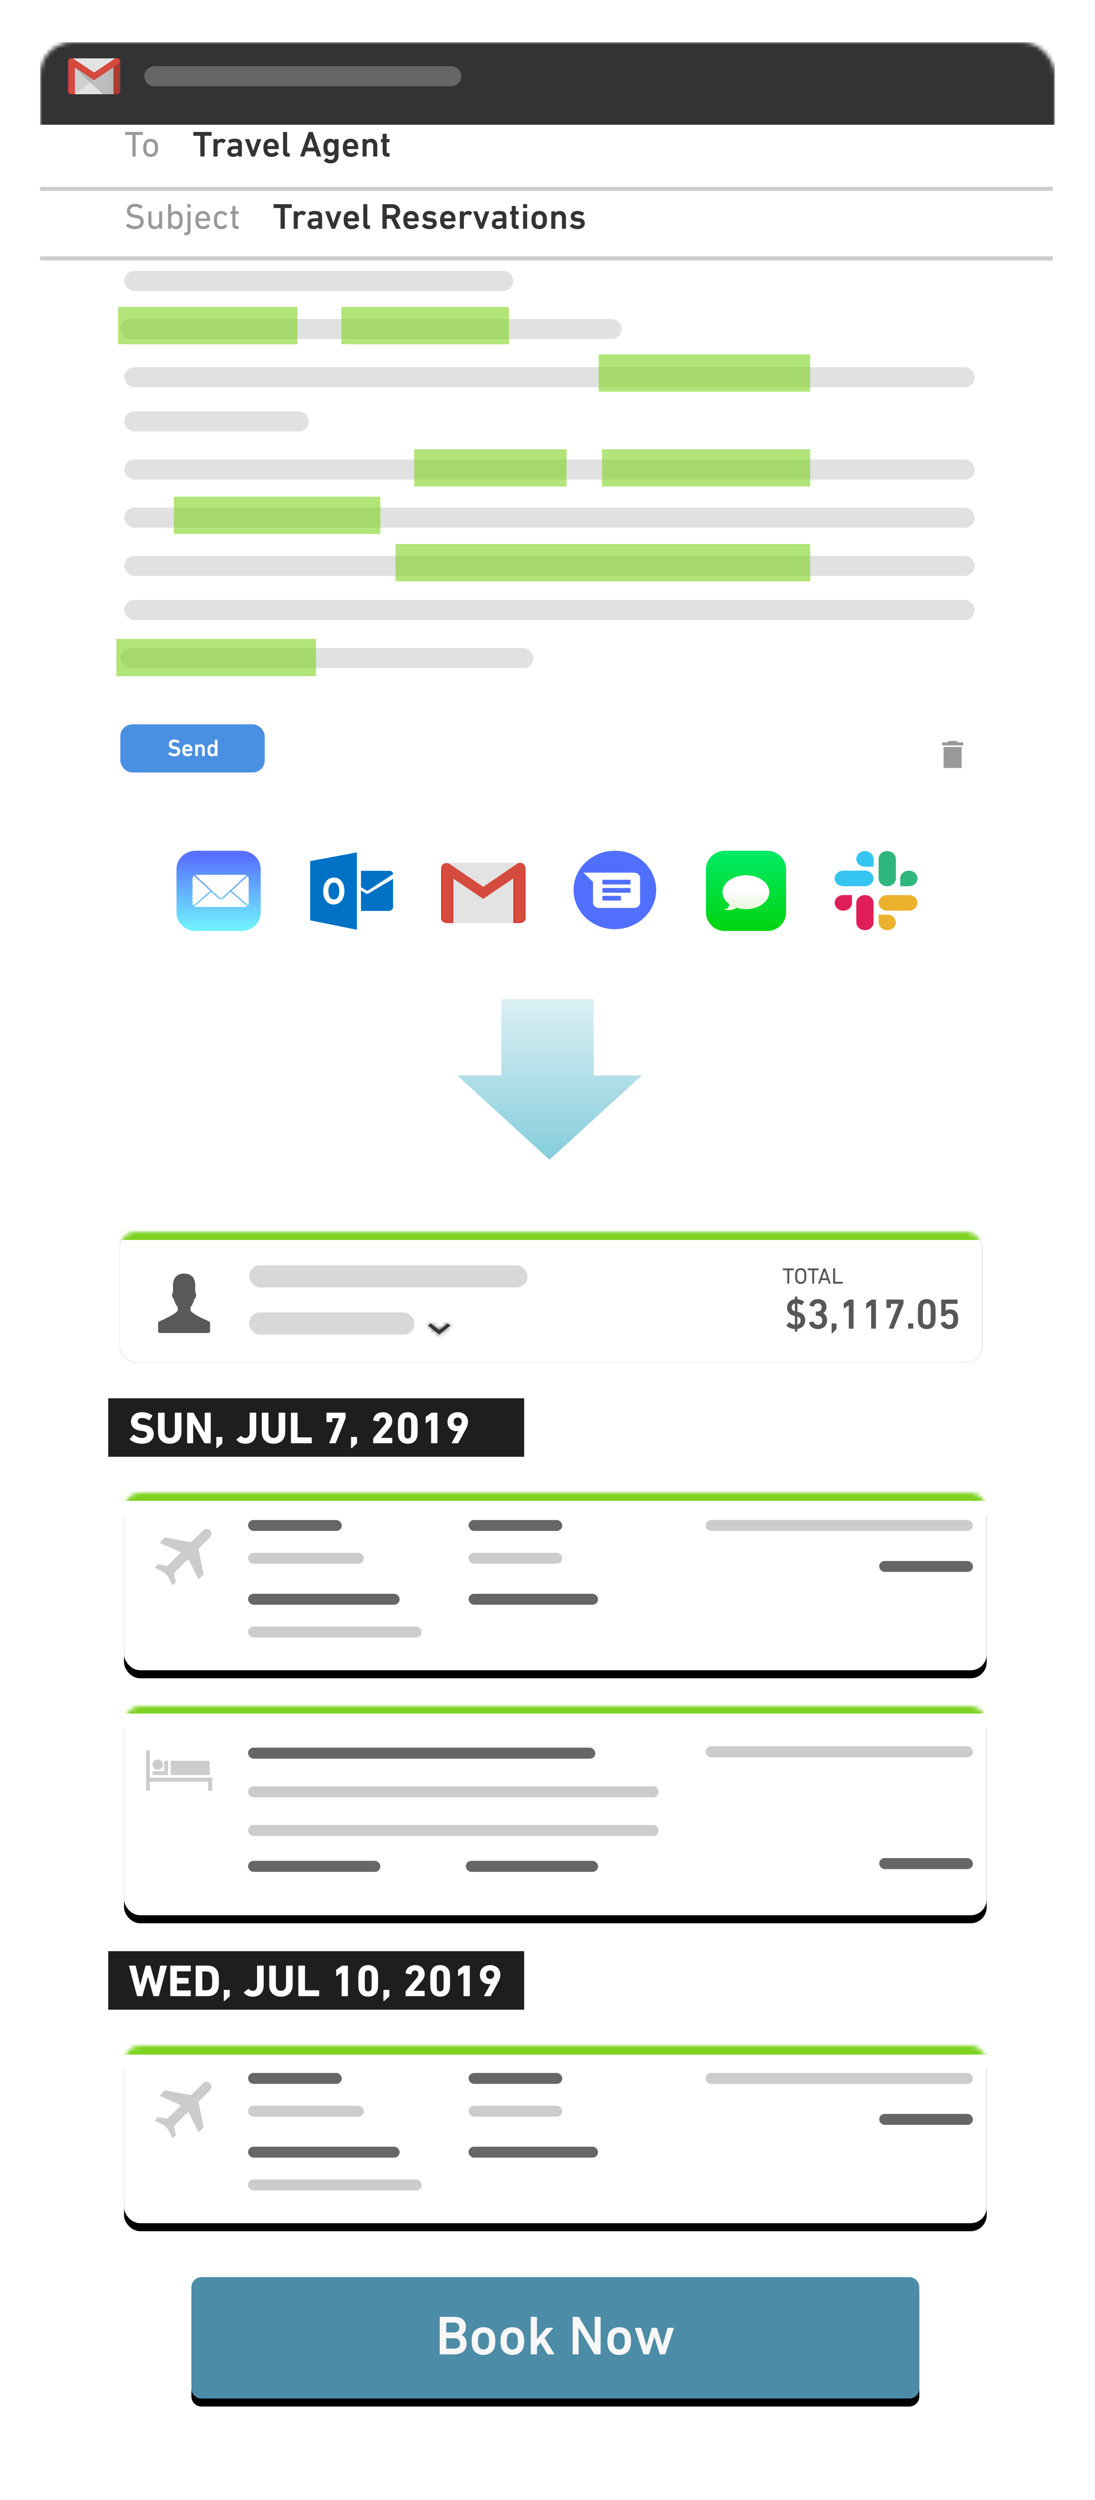 <svg width="273" height="623" xmlns="http://www.w3.org/2000/svg" xmlns:xlink="http://www.w3.org/1999/xlink"><defs><linearGradient x1="100%" y1="50%" x2="0%" y2="50%" id="a"><stop stop-color="#85CDDB" offset="0%"/><stop stop-color="#DAEFF4" offset="100%"/></linearGradient><filter x="-9.1%" y="-11.9%" width="118.2%" height="123.7%" filterUnits="objectBoundingBox" id="b"><feOffset dy="2" in="SourceAlpha" result="shadowOffsetOuter1"/><feGaussianBlur stdDeviation="5" in="shadowOffsetOuter1" result="shadowBlurOuter1"/><feColorMatrix values="0 0 0 0 0 0 0 0 0 0 0 0 0 0 0 0 0 0 0.153 0" in="shadowBlurOuter1" result="shadowMatrixOuter1"/><feMerge><feMergeNode in="shadowMatrixOuter1"/><feMergeNode in="SourceGraphic"/></feMerge></filter><rect id="c" width="253" height="194" rx="8"/><linearGradient x1=".004%" y1="49.998%" x2="100.032%" y2="49.998%" id="e"><stop stop-opacity=".1" offset="0%"/><stop stop-opacity=".2" offset="100%"/></linearGradient><linearGradient x1="50.7%" y1="94.987%" x2="50.797%" y2="5.744%" id="f"><stop stop-color="#70EFFF" offset="0%"/><stop stop-color="#5770FF" offset="100%"/></linearGradient><linearGradient x1="50%" y1="0%" x2="50%" y2="100%" id="g"><stop stop-color="#00EA66" offset="0%"/><stop stop-color="#00D50F" offset="100%"/></linearGradient><linearGradient x1="49.923%" y1="98.97%" x2="49.923%" y2="43.431%" id="h"><stop stop-color="#E5F5D9" offset="0%"/><stop stop-color="#FFF" offset="100%"/></linearGradient><filter x="-24.5%" y="-17.9%" width="149.1%" height="137.5%" filterUnits="objectBoundingBox" id="i"><feOffset dy="2" in="SourceAlpha" result="shadowOffsetOuter1"/><feGaussianBlur stdDeviation="12" in="shadowOffsetOuter1" result="shadowBlurOuter1"/><feColorMatrix values="0 0 0 0 0 0 0 0 0 0 0 0 0 0 0 0 0 0 0.152 0" in="shadowBlurOuter1" result="shadowMatrixOuter1"/><feMerge><feMergeNode in="shadowMatrixOuter1"/><feMergeNode in="SourceGraphic"/></feMerge></filter><rect id="j" width="215.079" height="32.486" rx="4"/><filter x="-1.4%" y="-9.2%" width="102.8%" height="118.5%" filterUnits="objectBoundingBox" id="k"><feOffset in="SourceAlpha" result="shadowOffsetOuter1"/><feGaussianBlur stdDeviation="1" in="shadowOffsetOuter1" result="shadowBlurOuter1"/><feColorMatrix values="0 0 0 0 0 0 0 0 0 0 0 0 0 0 0 0 0 0 0.257 0" in="shadowBlurOuter1"/></filter><path id="m" d="M4.853 0l.644.518-2.749 2.212L0 .518.644 0l2.104 1.693z"/><rect id="o" width="215.079" height="44.248" rx="4"/><filter x="-3.3%" y="-11.3%" width="106.5%" height="131.6%" filterUnits="objectBoundingBox" id="p"><feOffset dy="2" in="SourceAlpha" result="shadowOffsetOuter1"/><feGaussianBlur stdDeviation="2" in="shadowOffsetOuter1" result="shadowBlurOuter1"/><feColorMatrix values="0 0 0 0 0 0 0 0 0 0 0 0 0 0 0 0 0 0 0.245 0" in="shadowBlurOuter1"/></filter><path d="M11.224 12.567l.987-.978c.06-.059.09-.148.06-.207l-1.256-6.132c-.03-.089 0-.148.06-.207l2.811-2.785c.478-.474.478-1.244 0-1.718-.478-.474-1.256-.474-1.734 0L9.25 3.413c-.06.059-.12.089-.209.059l-6.279-1.155c-.09 0-.15 0-.209.059L1.536 3.413c-.12.118-.09.326.06.385L6.35 5.872c.149.059.179.267.06.385l-3.08 3.051c-.06.059-.15.089-.209.059l-2.033-.415c-.09-.03-.15 0-.209.059l-.598.592c-.12.118-.09.296.06.385l2.033.978c0 .03.03.03.06.059l.867.859c.03.03.03.03.03.059l1.047 2.044c.06.148.269.178.389.059l.508-.504c.06-.059.09-.148.06-.207l-.419-2.044c-.03-.089 0-.148.06-.207L8.234 7.857c.12-.118.299-.089.389.059l2.243 4.592c.06.148.239.178.359.059z" id="r"/><rect id="s" width="215.079" height="52.09" rx="4"/><filter x="-3.3%" y="-9.6%" width="106.5%" height="126.9%" filterUnits="objectBoundingBox" id="t"><feOffset dy="2" in="SourceAlpha" result="shadowOffsetOuter1"/><feGaussianBlur stdDeviation="2" in="shadowOffsetOuter1" result="shadowBlurOuter1"/><feColorMatrix values="0 0 0 0 0 0 0 0 0 0 0 0 0 0 0 0 0 0 0.245 0" in="shadowBlurOuter1"/></filter><rect id="v" width="215.079" height="44.248" rx="4"/><filter x="-3.3%" y="-11.3%" width="106.5%" height="131.6%" filterUnits="objectBoundingBox" id="w"><feOffset dy="2" in="SourceAlpha" result="shadowOffsetOuter1"/><feGaussianBlur stdDeviation="2" in="shadowOffsetOuter1" result="shadowBlurOuter1"/><feColorMatrix values="0 0 0 0 0 0 0 0 0 0 0 0 0 0 0 0 0 0 0.245 0" in="shadowBlurOuter1"/></filter><path d="M11.224 12.567l.987-.978c.06-.059.09-.148.06-.207l-1.256-6.132c-.03-.089 0-.148.06-.207l2.811-2.785c.478-.474.478-1.244 0-1.718-.478-.474-1.256-.474-1.734 0L9.25 3.413c-.06.059-.12.089-.209.059l-6.279-1.155c-.09 0-.15 0-.209.059L1.536 3.413c-.12.118-.09.326.06.385L6.35 5.872c.149.059.179.267.06.385l-3.08 3.051c-.06.059-.15.089-.209.059l-2.033-.415c-.09-.03-.15 0-.209.059l-.598.592c-.12.118-.09.296.06.385l2.033.978c0 .03.03.03.06.059l.867.859c.03.03.03.03.03.059l1.047 2.044c.06.148.269.178.389.059l.508-.504c.06-.059.09-.148.06-.207l-.419-2.044c-.03-.089 0-.148.06-.207L8.234 7.857c.12-.118.299-.089.389.059l2.243 4.592c.06.148.239.178.359.059z" id="y"/><path id="A" d="M0 0h103.665v14.563H0z"/><filter x="-5.8%" y="-41.2%" width="111.6%" height="182.4%" filterUnits="objectBoundingBox" id="z"><feOffset in="SourceAlpha" result="shadowOffsetOuter1"/><feGaussianBlur stdDeviation="2" in="shadowOffsetOuter1" result="shadowBlurOuter1"/><feComposite in="shadowBlurOuter1" in2="SourceAlpha" operator="out" result="shadowBlurOuter1"/><feColorMatrix values="0 0 0 0 0 0 0 0 0 0 0 0 0 0 0 0 0 0 0.253 0" in="shadowBlurOuter1"/></filter><path id="C" d="M0 0h103.665v14.563H0z"/><filter x="-5.8%" y="-41.2%" width="111.6%" height="182.4%" filterUnits="objectBoundingBox" id="B"><feOffset in="SourceAlpha" result="shadowOffsetOuter1"/><feGaussianBlur stdDeviation="2" in="shadowOffsetOuter1" result="shadowBlurOuter1"/><feComposite in="shadowBlurOuter1" in2="SourceAlpha" operator="out" result="shadowBlurOuter1"/><feColorMatrix values="0 0 0 0 0 0 0 0 0 0 0 0 0 0 0 0 0 0 0.253 0" in="shadowBlurOuter1"/></filter><path d="M0 2.501C0 1.12 1.112 0 2.496 0h176.481c1.379 0 2.496 1.112 2.496 2.501v25.244c0 1.381-1.112 2.501-2.496 2.501H2.496C1.118 30.246 0 29.133 0 27.745V2.501z" id="E"/><filter x="-3.9%" y="-16.5%" width="107.7%" height="146.3%" filterUnits="objectBoundingBox" id="D"><feOffset dy="2" in="SourceAlpha" result="shadowOffsetOuter1"/><feGaussianBlur stdDeviation="2" in="shadowOffsetOuter1" result="shadowBlurOuter1"/><feColorMatrix values="0 0 0 0 0 0 0 0 0 0 0 0 0 0 0 0 0 0 0.249 0" in="shadowBlurOuter1"/></filter></defs><g fill="none" fill-rule="evenodd"><path d="M126 273h-19v-23h19v-12l21 23-21 23v-11z" fill="url(#a)" transform="rotate(90 128 270)"/><g transform="translate(10 8)"><g filter="url(#b)" transform="translate(0 .5)"><mask id="d" fill="#fff"><use xlink:href="#c"/></mask><use fill="#FFF" xlink:href="#c"/><path fill="#333" mask="url(#d)" d="M0 0h253v20.588H0z"/><path d="M0 36.56h252.488M0 53.889h252.488" stroke="#CCC"/></g><path d="M40.916 31h-.882c-.054 0-.09-.036-.09-.09v-5.022c0-.036-.018-.054-.054-.054h-1.602c-.054 0-.09-.036-.09-.09v-.774c0-.054.036-.09.09-.09h4.374c.054 0 .09.036.09.09v.774c0 .054-.036.09-.09.09H41.06c-.036 0-.054.018-.054.054v5.022c0 .054-.036.09-.09.09zm3.231 0h-.828c-.054 0-.09-.036-.09-.09v-4.158c0-.054.036-.09.09-.09h.828c.054 0 .09.036.09.09v.369h.009c.207-.333.576-.558 1.125-.558.342 0 .684.135.909.36.045.045.054.081.018.126l-.477.603c-.036.045-.081.054-.126.018-.198-.126-.405-.207-.639-.207-.567 0-.819.405-.819 1.098v2.349c0 .054-.036.09-.09.09zm6.066 0h-.756c-.054 0-.09-.036-.09-.09v-.315h-.009c-.207.297-.612.504-1.224.504-.792 0-1.458-.414-1.458-1.323 0-.945.666-1.377 1.737-1.377h.882c.036 0 .054-.018.054-.054v-.207c0-.495-.234-.72-.963-.72-.486 0-.783.135-.99.297-.045.036-.099.027-.126-.018l-.333-.594c-.027-.045-.018-.09.018-.117.351-.252.828-.423 1.539-.423 1.323 0 1.809.45 1.809 1.512v2.835c0 .054-.036.09-.09.09zm-1.827-.72c.621 0 .963-.243.963-.738v-.333c0-.036-.018-.054-.054-.054h-.72c-.648 0-.936.18-.936.585 0 .36.261.54.747.54zm5.085.72h-.72c-.063 0-.099-.036-.117-.09l-1.53-4.158c-.018-.054.018-.09.072-.09h.882c.054 0 .09.036.108.09l.954 2.817h.018l.936-2.817c.018-.054.054-.09.108-.09h.864c.054 0 .09.036.072.09l-1.53 4.158c-.018.054-.054.09-.117.09zm4.158.099c-.918 0-1.566-.45-1.809-1.206-.09-.279-.153-.612-.153-1.062 0-.45.054-.792.144-1.071.243-.756.909-1.197 1.773-1.197.891 0 1.539.459 1.782 1.197.099.306.144.603.144 1.305 0 .054-.036.09-.099.09h-2.673c-.036 0-.054.018-.054.054 0 .126.027.234.063.333.144.423.486.657.972.657s.801-.18 1.017-.414c.045-.045.09-.054.135-.018l.531.468c.045.036.045.081.009.126-.369.432-.981.738-1.782.738zm.864-2.754c0-.153-.018-.261-.054-.369-.117-.351-.441-.558-.846-.558-.414 0-.738.207-.855.558-.036.108-.054.216-.054.369 0 .036.018.054.054.054h1.701c.036 0 .054-.018.054-.054zm3.663 2.709h-.396c-.846 0-1.188-.405-1.188-1.242V24.97c0-.054.036-.09.09-.09h.828c.054 0 .09.036.09.09v4.788c0 .297.117.396.378.396h.198c.054 0 .09.036.09.09v.72c0 .054-.036.09-.09.09zm2.682-.144l2.097-5.94c.018-.054.054-.09.117-.09h.828c.063 0 .099.036.117.09l2.07 5.94c.018.054 0 .09-.063.09h-.882c-.063 0-.099-.027-.117-.09l-.405-1.188h-2.304l-.405 1.188c-.018.063-.054.09-.117.09h-.873c-.063 0-.081-.036-.063-.09zm1.782-2.133h1.656l-.81-2.376h-.027l-.819 2.376zm5.751 3.942c-.603 0-1.242-.252-1.575-.648-.036-.045-.036-.081.009-.126l.531-.531c.045-.045.09-.045.135 0 .27.261.585.405.945.405.666 0 .972-.36.972-1.035v-.405h-.009c-.198.306-.567.504-1.125.504-.729 0-1.251-.369-1.476-1.053-.108-.333-.144-.63-.144-1.107s.036-.765.144-1.098c.225-.693.747-1.062 1.476-1.062.558 0 .927.198 1.125.513h.009v-.324c0-.054.036-.09.09-.09h.828c.054 0 .09.036.09.09v3.978c0 1.242-.693 1.989-2.025 1.989zm.144-2.727c.414 0 .657-.198.774-.558.072-.198.099-.414.099-.711 0-.288-.027-.504-.099-.711-.117-.351-.36-.549-.774-.549-.405 0-.648.198-.765.549-.072.207-.099.423-.099.711 0 .297.027.513.099.711.117.36.36.558.765.558zm4.923 1.107c-.918 0-1.566-.45-1.809-1.206-.09-.279-.153-.612-.153-1.062 0-.45.054-.792.144-1.071.243-.756.909-1.197 1.773-1.197.891 0 1.539.459 1.782 1.197.099.306.144.603.144 1.305 0 .054-.036.09-.099.09h-2.673c-.036 0-.054.018-.054.054 0 .126.027.234.063.333.144.423.486.657.972.657s.801-.18 1.017-.414c.045-.045.09-.054.135-.018l.531.468c.045.036.045.081.009.126-.369.432-.981.738-1.782.738zm.864-2.754c0-.153-.018-.261-.054-.369-.117-.351-.441-.558-.846-.558-.414 0-.738.207-.855.558-.036.108-.054.216-.054.369 0 .036.018.054.054.054h1.701c.036 0 .054-.018.054-.054zM83.972 31h-.828c-.054 0-.09-.036-.09-.09v-2.502c0-.558-.279-.945-.819-.945-.522 0-.828.387-.828.945v2.502c0 .054-.036.09-.09.09h-.828c-.054 0-.09-.036-.09-.09v-4.158c0-.054.036-.09.09-.09h.828c.054 0 .09.036.09.09v.315h.009c.189-.27.567-.504 1.143-.504.927 0 1.503.684 1.503 1.611v2.736c0 .054-.036.09-.09.09zm3.06.054H86.6c-.873 0-1.206-.423-1.206-1.269v-2.286c0-.036-.018-.054-.054-.054h-.288c-.054 0-.09-.036-.09-.09v-.603c0-.054.036-.09.09-.09h.288c.036 0 .054-.018.054-.054V25.42c0-.054.036-.09.09-.09h.828c.054 0 .09.036.09.09v1.188c0 .036.018.054.054.054h.576c.054 0 .09.036.09.09v.603c0 .054-.036.09-.09.09h-.576c-.036 0-.054.018-.054.054v2.25c0 .306.126.405.405.405h.225c.054 0 .09.036.09.09v.72c0 .054-.036.09-.09.09z" fill="#333" fill-rule="nonzero"/><path d="M23.727 31h-.621c-.054 0-.09-.036-.09-.09v-5.229c0-.036-.018-.054-.054-.054h-1.674c-.054 0-.09-.036-.09-.09v-.567c0-.054.036-.09.09-.09h4.257c.054 0 .09.036.09.09v.567c0 .054-.036.09-.09.09h-1.674c-.036 0-.054.018-.054.054v5.229c0 .054-.036.09-.09.09zm3.834.099c-.837 0-1.467-.432-1.701-1.161-.099-.297-.144-.594-.144-1.098 0-.495.045-.792.144-1.089.234-.738.864-1.161 1.701-1.161.837 0 1.467.423 1.701 1.161.099.297.144.594.144 1.089 0 .504-.045.801-.144 1.098-.234.729-.864 1.161-1.701 1.161zm0-.702c.477 0 .828-.243.972-.675.072-.234.099-.468.099-.882s-.027-.639-.099-.873c-.144-.432-.495-.675-.972-.675s-.828.243-.972.675c-.072.234-.099.459-.099.873s.027.648.099.882c.144.432.495.675.972.675zM23.61 49.099c-.864 0-1.701-.351-2.151-.765-.036-.036-.045-.09-.009-.135l.396-.468c.036-.045.081-.045.126-.009.396.315 1.008.63 1.71.63.846 0 1.35-.423 1.35-1.044 0-.522-.297-.873-1.278-.999l-.306-.045c-1.188-.162-1.8-.729-1.8-1.692 0-1.089.783-1.791 1.998-1.791.72 0 1.413.234 1.863.567.045.036.054.081.018.126l-.306.495c-.036.045-.081.045-.126.018-.495-.306-.954-.459-1.476-.459-.747 0-1.161.405-1.161.99 0 .513.342.855 1.287.981l.297.045c1.197.162 1.8.711 1.8 1.71 0 1.071-.756 1.845-2.232 1.845zM30.342 49h-.576c-.054 0-.09-.036-.09-.09v-.405h-.009c-.225.36-.621.594-1.179.594-.945 0-1.494-.648-1.494-1.629v-2.691c0-.054.036-.09.09-.09h.576c.054 0 .09.036.09.09v2.511c0 .702.315 1.107.954 1.107.585 0 .972-.414.972-1.062v-2.556c0-.054.036-.09.09-.09h.576c.054 0 .09.036.09.09v4.131c0 .054-.036.09-.09.09zm2.232 0h-.576c-.054 0-.09-.036-.09-.09v-5.94c0-.054.036-.09.09-.09h.576c.054 0 .09.036.09.09v2.214h.009c.207-.342.576-.594 1.224-.594.747 0 1.269.351 1.485 1.035.117.342.153.684.153 1.215 0 .54-.036.882-.153 1.224-.216.684-.738 1.035-1.485 1.035-.648 0-1.017-.261-1.224-.603h-.009v.414c0 .054-.036.09-.09.09zm1.143-.603c.477 0 .801-.234.945-.657.072-.225.099-.504.099-.9 0-.387-.027-.666-.099-.9-.144-.423-.468-.648-.945-.648-.477 0-.81.216-.954.648-.072.216-.099.468-.099.9s.027.693.099.9c.144.432.477.657.954.657zm3.717-4.68h-.612c-.054 0-.09-.036-.09-.09v-.657c0-.054.036-.09.09-.09h.612c.054 0 .09.036.09.09v.657c0 .054-.036.09-.09.09zm-1.215 6.903h-.18c-.054 0-.09-.036-.09-.09v-.522c0-.054.036-.09.09-.09h.144c.423 0 .567-.117.567-.576v-4.563c0-.054.036-.09.09-.09h.576c.054 0 .09.036.09.09v4.545c0 .927-.414 1.296-1.287 1.296zm4.374-1.521c-.873 0-1.494-.423-1.728-1.17-.09-.279-.144-.594-.144-1.089s.045-.828.135-1.089c.243-.747.873-1.161 1.692-1.161.828 0 1.449.423 1.692 1.161.09.279.135.576.135 1.233 0 .054-.036.09-.099.09h-2.727c-.036 0-.054.018-.054.054 0 .234.027.378.072.522.171.495.558.747 1.089.747.513 0 .873-.207 1.107-.477.045-.045.09-.054.135-.018l.369.333c.045.036.045.081.009.126-.342.432-.927.738-1.683.738zm-1.044-2.628h1.998c.036 0 .054-.018.054-.054 0-.198-.018-.351-.063-.486-.144-.432-.504-.675-.99-.675s-.846.243-.99.675c-.045.135-.063.288-.063.486 0 .036.018.054.054.054zm3.78.369c0-.477.054-.828.135-1.089.243-.747.873-1.161 1.701-1.161.657 0 1.161.279 1.476.729.027.045.027.081-.027.126l-.396.324c-.045.036-.09.036-.126-.009-.252-.315-.495-.468-.927-.468-.468 0-.819.225-.963.675-.072.225-.099.495-.099.873 0 .387.027.657.099.882.144.45.495.675.963.675.432 0 .675-.153.927-.468.036-.045.081-.045.126-.009l.396.324c.054.045.054.081.027.126-.315.45-.819.729-1.476.729-.828 0-1.458-.414-1.701-1.161-.081-.261-.135-.612-.135-1.098zm6.093 2.205h-.333c-.837 0-1.161-.378-1.161-1.224v-2.466c0-.036-.018-.054-.054-.054h-.36c-.054 0-.09-.036-.09-.09v-.432c0-.054.036-.09.09-.09h.36c.036 0 .054-.018.054-.054V43.42c0-.054.036-.09.09-.09h.576c.054 0 .09.036.09.09v1.215c0 .036.018.054.054.054h.684c.054 0 .09.036.09.09v.432c0 .054-.036.09-.09.09h-.684c-.036 0-.054.018-.054.054v2.439c0 .432.162.549.549.549h.189c.054 0 .09.036.09.09v.522c0 .054-.036.09-.09.09z" fill="#999" fill-rule="nonzero"/><path d="M60.916 49h-.882c-.054 0-.09-.036-.09-.09v-5.022c0-.036-.018-.054-.054-.054h-1.602c-.054 0-.09-.036-.09-.09v-.774c0-.054.036-.09.09-.09h4.374c.054 0 .09.036.09.09v.774c0 .054-.036.09-.09.09H61.06c-.036 0-.054.018-.054.054v5.022c0 .054-.036.09-.09.09zm3.231 0h-.828c-.054 0-.09-.036-.09-.09v-4.158c0-.054.036-.09.09-.09h.828c.054 0 .09.036.09.09v.369h.009c.207-.333.576-.558 1.125-.558.342 0 .684.135.909.36.045.045.054.081.018.126l-.477.603c-.036.045-.081.054-.126.018-.198-.126-.405-.207-.639-.207-.567 0-.819.405-.819 1.098v2.349c0 .054-.036.09-.09.09zm6.066 0h-.756c-.054 0-.09-.036-.09-.09v-.315h-.009c-.207.297-.612.504-1.224.504-.792 0-1.458-.414-1.458-1.323 0-.945.666-1.377 1.737-1.377h.882c.036 0 .054-.018.054-.054v-.207c0-.495-.234-.72-.963-.72-.486 0-.783.135-.99.297-.045.036-.099.027-.126-.018l-.333-.594c-.027-.045-.018-.09.018-.117.351-.252.828-.423 1.539-.423 1.323 0 1.809.45 1.809 1.512v2.835c0 .054-.036.09-.09.09zm-1.827-.72c.621 0 .963-.243.963-.738v-.333c0-.036-.018-.054-.054-.054h-.72c-.648 0-.936.18-.936.585 0 .36.261.54.747.54zm5.085.72h-.72c-.063 0-.099-.036-.117-.09l-1.53-4.158c-.018-.054.018-.09.072-.09h.882c.054 0 .09.036.108.09l.954 2.817h.018l.936-2.817c.018-.054.054-.09.108-.09h.864c.054 0 .09.036.072.09l-1.53 4.158c-.018.054-.054.09-.117.09zm4.158.099c-.918 0-1.566-.45-1.809-1.206-.09-.279-.153-.612-.153-1.062 0-.45.054-.792.144-1.071.243-.756.909-1.197 1.773-1.197.891 0 1.539.459 1.782 1.197.099.306.144.603.144 1.305 0 .054-.036.09-.099.09h-2.673c-.036 0-.054.018-.054.054 0 .126.027.234.063.333.144.423.486.657.972.657s.801-.18 1.017-.414c.045-.045.09-.054.135-.018l.531.468c.045.036.045.081.009.126-.369.432-.981.738-1.782.738zm.864-2.754c0-.153-.018-.261-.054-.369-.117-.351-.441-.558-.846-.558-.414 0-.738.207-.855.558-.036.108-.054.216-.054.369 0 .036.018.054.054.054h1.701c.036 0 .054-.018.054-.054zm3.663 2.709h-.396c-.846 0-1.188-.405-1.188-1.242V42.97c0-.054.036-.09.09-.09h.828c.054 0 .09.036.09.09v4.788c0 .297.117.396.378.396h.198c.054 0 .09.036.09.09v.72c0 .054-.036.09-.09.09zM89.824 49h-.999c-.072 0-.108-.027-.135-.09l-1.17-2.385h-1.053c-.036 0-.054.018-.054.054v2.331c0 .054-.036.09-.09.09h-.882c-.054 0-.09-.036-.09-.09v-5.94c0-.054.036-.09.09-.09h2.367c1.125 0 1.953.747 1.953 1.827 0 .801-.459 1.422-1.161 1.683l1.287 2.493c.036.063 0 .117-.063.117zm-2.052-3.429c.558 0 .936-.342.936-.864 0-.531-.378-.873-.936-.873h-1.305c-.036 0-.054.018-.054.054v1.629c0 .036.018.054.054.054h1.305zm4.743 3.528c-.918 0-1.566-.45-1.809-1.206-.09-.279-.153-.612-.153-1.062 0-.45.054-.792.144-1.071.243-.756.909-1.197 1.773-1.197.891 0 1.539.459 1.782 1.197.099.306.144.603.144 1.305 0 .054-.036.09-.099.09h-2.673c-.036 0-.054.018-.054.054 0 .126.027.234.063.333.144.423.486.657.972.657s.801-.18 1.017-.414c.045-.045.09-.054.135-.018l.531.468c.045.036.045.081.009.126-.369.432-.981.738-1.782.738zm.864-2.754c0-.153-.018-.261-.054-.369-.117-.351-.441-.558-.846-.558-.414 0-.738.207-.855.558-.036.108-.054.216-.054.369 0 .036.018.054.054.054h1.701c.036 0 .054-.018.054-.054zm3.699 2.754c-.891 0-1.503-.351-1.863-.684-.036-.036-.036-.09 0-.126l.513-.54c.036-.036.09-.036.126 0 .315.288.819.495 1.269.495.531 0 .801-.216.801-.513 0-.261-.153-.423-.72-.477l-.468-.045c-.882-.09-1.332-.54-1.332-1.278 0-.837.603-1.368 1.683-1.368.675 0 1.242.225 1.629.531.045.036.045.09.018.126l-.441.531c-.036.045-.081.045-.126.018-.27-.189-.702-.36-1.134-.36-.432 0-.657.189-.657.45 0 .252.153.405.711.459l.468.045c.909.09 1.341.558 1.341 1.269 0 .864-.63 1.467-1.818 1.467zm4.608 0c-.918 0-1.566-.45-1.809-1.206-.09-.279-.153-.612-.153-1.062 0-.45.054-.792.144-1.071.243-.756.909-1.197 1.773-1.197.891 0 1.539.459 1.782 1.197.099.306.144.603.144 1.305 0 .054-.036.09-.099.09h-2.673c-.036 0-.054.018-.054.054 0 .126.027.234.063.333.144.423.486.657.972.657s.801-.18 1.017-.414c.045-.045.09-.054.135-.018l.531.468c.045.036.045.081.009.126-.369.432-.981.738-1.782.738zm.864-2.754c0-.153-.018-.261-.054-.369-.117-.351-.441-.558-.846-.558-.414 0-.738.207-.855.558-.036.108-.054.216-.054.369 0 .036.018.054.054.054h1.701c.036 0 .054-.018.054-.054zM105.565 49h-.828c-.054 0-.09-.036-.09-.09v-4.158c0-.054.036-.09.09-.09h.828c.054 0 .09.036.09.09v.369h.009c.207-.333.576-.558 1.125-.558.342 0 .684.135.909.36.045.045.054.081.018.126l-.477.603c-.036.045-.081.054-.126.018-.198-.126-.405-.207-.639-.207-.567 0-.819.405-.819 1.098v2.349c0 .054-.036.09-.09.09zm4.779 0h-.72c-.063 0-.099-.036-.117-.09l-1.53-4.158c-.018-.054.018-.09.072-.09h.882c.054 0 .09.036.108.09l.954 2.817h.018l.936-2.817c.018-.054.054-.09.108-.09h.864c.054 0 .09.036.072.09l-1.53 4.158c-.018.054-.054.09-.117.09zm5.814 0h-.756c-.054 0-.09-.036-.09-.09v-.315h-.009c-.207.297-.612.504-1.224.504-.792 0-1.458-.414-1.458-1.323 0-.945.666-1.377 1.737-1.377h.882c.036 0 .054-.018.054-.054v-.207c0-.495-.234-.72-.963-.72-.486 0-.783.135-.99.297-.045.036-.099.027-.126-.018l-.333-.594c-.027-.045-.018-.09.018-.117.351-.252.828-.423 1.539-.423 1.323 0 1.809.45 1.809 1.512v2.835c0 .054-.036.09-.09.09zm-1.827-.72c.621 0 .963-.243.963-.738v-.333c0-.036-.018-.054-.054-.054h-.72c-.648 0-.936.18-.936.585 0 .36.261.54.747.54zm4.896.774h-.432c-.873 0-1.206-.423-1.206-1.269v-2.286c0-.036-.018-.054-.054-.054h-.288c-.054 0-.09-.036-.09-.09v-.603c0-.054.036-.09.09-.09h.288c.036 0 .054-.018.054-.054V43.42c0-.054.036-.09.09-.09h.828c.054 0 .09.036.09.09v1.188c0 .036.018.054.054.054h.576c.054 0 .09.036.09.09v.603c0 .054-.036.09-.09.09h-.576c-.036 0-.054.018-.054.054v2.25c0 .306.126.405.405.405h.225c.054 0 .09.036.09.09v.72c0 .054-.036.09-.09.09zm2.106-5.211h-.828c-.054 0-.09-.036-.09-.09v-.783c0-.054.036-.09.09-.09h.828c.054 0 .09.036.09.09v.783c0 .054-.036.09-.09.09zm0 5.157h-.828c-.054 0-.09-.036-.09-.09v-4.158c0-.054.036-.09.09-.09h.828c.054 0 .09.036.09.09v4.158c0 .054-.036.09-.09.09zm3.105.099c-.882 0-1.548-.441-1.791-1.197-.099-.306-.144-.594-.144-1.071s.045-.765.144-1.071c.243-.756.909-1.197 1.791-1.197.873 0 1.539.441 1.782 1.197.099.306.144.594.144 1.071s-.045.765-.144 1.071c-.243.756-.909 1.197-1.782 1.197zm0-.9c.405 0 .684-.207.81-.567.072-.225.09-.432.09-.801 0-.369-.018-.567-.09-.801-.126-.36-.405-.567-.81-.567s-.693.207-.819.567c-.072.234-.09.432-.09.801 0 .369.018.576.09.801.126.36.414.567.819.567zm6.579.801h-.828c-.054 0-.09-.036-.09-.09v-2.502c0-.558-.279-.945-.819-.945-.522 0-.828.387-.828.945v2.502c0 .054-.036.09-.09.09h-.828c-.054 0-.09-.036-.09-.09v-4.158c0-.054.036-.09.09-.09h.828c.054 0 .09.036.09.09v.315h.009c.189-.27.567-.504 1.143-.504.927 0 1.503.684 1.503 1.611v2.736c0 .054-.036.09-.09.09zm2.961.099c-.891 0-1.503-.351-1.863-.684-.036-.036-.036-.09 0-.126l.513-.54c.036-.036.09-.036.126 0 .315.288.819.495 1.269.495.531 0 .801-.216.801-.513 0-.261-.153-.423-.72-.477l-.468-.045c-.882-.09-1.332-.54-1.332-1.278 0-.837.603-1.368 1.683-1.368.675 0 1.242.225 1.629.531.045.036.045.09.018.126l-.441.531c-.036.045-.081.045-.126.018-.27-.189-.702-.36-1.134-.36-.432 0-.657.189-.657.45 0 .252.153.405.711.459l.468.045c.909.09 1.341.558 1.341 1.269 0 .864-.63 1.467-1.818 1.467z" fill="#333" fill-rule="nonzero"/><path d="M28.5 8.5h74c1.381 0 2.5 1.119 2.5 2.5s-1.119 2.5-2.5 2.5h-74c-1.381 0-2.5-1.119-2.5-2.5s1.119-2.5 2.5-2.5z" fill="#666"/><rect fill-opacity=".3" fill="#999" x="21" y="59.5" width="97" height="5" rx="2.5"/><rect fill-opacity=".3" fill="#999" x="20" y="71.5" width="125" height="5" rx="2.5"/><rect fill-opacity=".3" fill="#999" x="21" y="83.5" width="212" height="5" rx="2.5"/><rect fill-opacity=".3" fill="#999" x="21" y="94.5" width="46" height="5" rx="2.5"/><rect fill-opacity=".3" fill="#999" x="21" y="106.5" width="212" height="5" rx="2.5"/><rect fill-opacity=".3" fill="#999" x="21" y="118.5" width="212" height="5" rx="2.5"/><rect fill-opacity=".3" fill="#999" x="21" y="130.5" width="212" height="5" rx="2.5"/><rect fill-opacity=".3" fill="#999" x="21" y="141.5" width="212" height="5" rx="2.5"/><rect fill-opacity=".3" fill="#999" x="20" y="153.5" width="103" height="5" rx="2.5"/><g transform="translate(20 172.5)"><rect fill="#4A90E2" width="36" height="12" rx="3"/><path d="M13.444 7.98c-.586 0-1.155-.24-1.465-.54-.023-.024-.035-.06-.012-.09l.363-.432c.023-.03.059-.03.082-.006.258.21.639.432 1.084.432.475 0 .75-.246.75-.588 0-.294-.176-.486-.727-.564l-.211-.03c-.768-.108-1.201-.486-1.201-1.164 0-.738.527-1.23 1.348-1.23.498 0 .973.162 1.289.408.029.024.035.048.012.084l-.281.444c-.023.03-.053.036-.082.018-.322-.216-.621-.318-.955-.318-.404 0-.627.228-.627.546 0 .282.193.474.733.552l.211.03c.768.108 1.19.48 1.19 1.182 0 .726-.51 1.266-1.5 1.266zm3.299 0c-.598 0-1.02-.3-1.178-.804-.059-.186-.1-.408-.1-.708s.035-.528.094-.714c.158-.504.592-.798 1.155-.798.58 0 1.002.306 1.16.798.064.204.094.402.094.87 0 .036-.023.06-.064.06h-1.741c-.023 0-.035.012-.035.036 0 .084.018.156.041.222.094.282.316.438.633.438.316 0 .522-.12.662-.276.029-.03.059-.036.088-.012l.346.312c.029.024.029.054.006.084-.24.288-.639.492-1.16.492zm.563-1.836c0-.102-.012-.174-.035-.246-.076-.234-.287-.372-.551-.372-.27 0-.481.138-.557.372-.023.072-.035.144-.035.246 0 .024.012.036.035.036h1.108c.023 0 .035-.012.035-.036zm3.692 1.77h-.539c-.035 0-.059-.024-.059-.06v-1.668c0-.372-.182-.63-.533-.63-.34 0-.539.258-.539.63v1.668c0 .036-.023.06-.059.06h-.539c-.035 0-.059-.024-.059-.06v-2.772c0-.036.023-.06.059-.06h.539c.035 0 .059.024.059.06v.21c.129-.18.375-.336.75-.336.604 0 .979.456.979 1.074v1.824c0 .036-.023.06-.059.06zm3.165 0h-.539c-.035 0-.059-.024-.059-.06v-.216c-.141.198-.375.342-.756.342-.481 0-.832-.234-.979-.696-.07-.222-.1-.426-.1-.816 0-.39.029-.594.1-.816.147-.462.498-.696.979-.696.381 0 .615.144.75.342l.006-1.404c0-.036.023-.06.059-.06h.539c.035 0 .059.024.059.06v3.96c0 .036-.023.06-.059.06zm-1.184-.534c.27 0 .451-.132.527-.372.041-.132.059-.276.059-.54s-.018-.408-.059-.54c-.076-.24-.258-.372-.527-.372-.264 0-.445.132-.522.372-.041.132-.059.276-.059.54s.018.408.059.54c.076.24.258.372.522.372z" fill="#FFF" fill-rule="nonzero"/></g><path d="M223 175.5h9v9h-9z"/><path d="M225.25 183.375h4.5v-5.25h-4.5v5.25zm4.875-6.375h-1.312l-.375-.375h-1.875l-.375.375h-1.312v.75h5.25V177z" fill="#999" fill-rule="nonzero"/><g fill-rule="nonzero"><path d="M19.128 15.481H7.82c-.438 0-.808-.327-.808-.738V7.28c0-.401.358-.738.808-.738H19.128c.438 0 .808.327.808.738v7.463c0 .411-.358.738-.808.738z" fill="#E3E3E3"/><path fill="#231F20" opacity=".1" d="M8.628 15.481l4.835-3.552.035-.19-4.985-3.278-.012 6.862z"/><path d="M7.82 15.481c-.45 0-.808-.327-.808-.738v-7.474c0-.411.358-.485.808-.485s.808.084.808.485v8.212h-.808z" fill="#D54B3D"/><path d="M7.82 6.89c.577 0 .692.158.692.379v8.106h-.692c-.381 0-.692-.285-.692-.632v-7.474c0-.232.115-.38.692-.38zm0-.105c-.45 0-.808.084-.808.485v7.474c0 .411.358.738.808.738h.808v-8.212c0-.411-.358-.485-.808-.485z" fill="#D72B27"/><path d="M19.128 15.481h-.808V7.248c0-.411.358-.464.808-.464.45 0 .808.053.808.464v7.505c0 .401-.358.727-.808.727z" fill="#D54B3D"/><path d="M19.128 6.89c.519 0 .692.095.692.358v7.505c0 .348-.312.632-.692.632h-.692v-8.138c0-.274.173-.358.692-.358zm0-.105c-.45 0-.808.053-.808.464v8.243h.808c.45 0 .808-.327.808-.738V7.248c0-.411-.358-.464-.808-.464z" fill="#D72B27"/><path d="M8.667 8.981L.08 1.076l.452.168 5.977 3.932L12.936.87v7.384c0 .401-.358.727-.808.727H8.667z" fill="url(#e)" transform="translate(7 6.5)"/><path d="M13.463 11.929L7.359 7.881c-.358-.242-.462-.706-.196-1.033.265-.327.785-.401 1.154-.158l5.158 3.426 5.192-3.468c.358-.242.865-.169 1.131.169.265.327.185.791-.185 1.033l-6.15 4.08z" fill="#D54B3D"/><path d="M19.128 6.605c.219 0 .427.095.565.264.219.285.15.675-.15.885l-6.081 4.048-6.035-4.006c-.312-.211-.392-.611-.173-.885.127-.158.346-.264.577-.264.15 0 .3.042.415.127l5.146 3.415.069.042.069-.042 5.181-3.468c.127-.074.265-.116.415-.116zm0-.105c-.162 0-.335.042-.473.137l-5.192 3.468L8.305 6.679c-.138-.095-.312-.137-.485-.137-.254 0-.508.105-.669.306-.254.327-.15.791.208 1.033l6.104 4.058 6.139-4.09c.358-.242.438-.696.185-1.033-.162-.211-.404-.316-.658-.316z" fill="#D72B27"/></g><g fill="#7ED321" fill-opacity=".6"><path d="M19.422 68.5h44.727v9.284H19.422zM33.346 115.766h51.478v9.284H33.346zM19 151.216h49.79V160.5H19zM88.622 127.583H192v9.284H88.622zM139.256 80.317H192v9.284h-52.744zM93.263 103.95h37.976v9.284H93.263zM75.12 68.5h41.773v9.284H75.12zM140.1 103.95H192v9.284h-51.9z"/></g></g><g fill-rule="nonzero"><path d="M128.75 230h-17.5c-.679 0-1.25-.548-1.25-1.238v-12.524c0-.672.554-1.238 1.25-1.238h17.5c.679 0 1.25.548 1.25 1.238v12.524c0 .69-.554 1.238-1.25 1.238z" fill="#E3E3E3"/><path d="M111.5 230c-.836 0-1.5-.526-1.5-1.188v-12.032c0-.662.664-.781 1.5-.781s1.5.136 1.5.781V230h-1.5z" fill="#D54B3D"/><path d="M111.5 216.17c1.071 0 1.286.255 1.286.611v13.05H111.5c-.707 0-1.286-.458-1.286-1.018v-12.032c0-.373.214-.611 1.286-.611zm0-.17c-.836 0-1.5.136-1.5.781v12.032c0 .662.664 1.188 1.5 1.188h1.5v-13.219c0-.662-.664-.781-1.5-.781z" fill="#D72B27"/><path d="M129.5 230H128v-13.253c0-.662.664-.747 1.5-.747s1.5.085 1.5.747v12.082c0 .645-.664 1.171-1.5 1.171z" fill="#D54B3D"/><path d="M129.5 216.169c.964 0 1.286.153 1.286.576v12.068c0 .559-.579 1.017-1.286 1.017h-1.286v-13.085c0-.441.321-.576 1.286-.576zm0-.17c-.836 0-1.5.085-1.5.746V230h1.5c.836 0 1.5-.525 1.5-1.186v-12.068c0-.661-.664-.746-1.5-.746z" fill="#D72B27"/><path d="M110.56 217.283c-.581-.402-.749-1.172-.318-1.714.431-.542 1.273-.665 1.873-.262l8.371 5.685 8.427-5.755c.581-.402 1.404-.28 1.835.28.431.542.3 1.312-.3 1.714L120.466 224l-9.906-6.717z" fill="#D54B3D"/></g><g fill="#0072C6" fill-rule="nonzero"><path d="M90 217v4.091l1.478.9c.039.011.123.012.162 0L98 217.843c0-.491-.473-.843-.74-.843H90z"/><path d="M90.001 221.876l1.348.826c.19.125.419 0 .419 0C91.54 222.827 98 219 98 219v6.929C98 226.684 97.459 227 96.85 227H90v-5.124h.001zM83.253 219.939c-.425 0-.764.193-1.014.577-.25.385-.376.894-.376 1.528 0 .643.125 1.152.376 1.526.25.375.579.561.984.561.419 0 .751-.182.996-.546.245-.364.368-.869.368-1.514 0-.673-.119-1.197-.357-1.571-.238-.374-.564-.561-.977-.561z"/><path d="M77.331 214.581v14.762l11.647 2.355v-19.29l-11.647 2.174zm7.794 9.876c-.492.625-1.134.938-1.926.938-.772 0-1.4-.303-1.886-.908-.485-.606-.729-1.394-.729-2.366 0-1.027.246-1.857.74-2.491.494-.634 1.147-.951 1.961-.951.769 0 1.391.303 1.865.91.475.607.712 1.407.712 2.4.001 1.021-.246 1.844-.738 2.468z"/></g><g fill-rule="nonzero"><path d="M4.819 0h11.362C18.851 0 21 2.047 21 4.589v10.821C21 17.953 18.851 20 16.181 20H4.819C2.149 20 0 17.953 0 15.411V4.589C0 2.047 2.149 0 4.819 0z" fill="url(#f)" transform="translate(44 212)"/><path d="M48.95 218c-.111 0-.215.017-.314.053l1.981 1.837 2.003 1.87.037.04.058.053.058.053.117.112 1.718 1.587c.029.016.112.085.176.114.083.038.174.072.267.075.101.003.203-.023.294-.062.068-.03.098-.072.177-.127l1.988-1.85 2.01-1.863 1.937-1.798c-.124-.061-.262-.092-.409-.092H48.95zm-.607.224c-.211.18-.344.451-.344.757v6.031c0 .248.088.473.234.645l.278-.237 2.069-1.811 1.835-1.6-.037-.04-2.01-1.863-2.01-1.87-.015-.013zm13.379.059l-1.959 1.824-2.003 1.863-.037.033 1.908 1.666 2.069 1.811.124.105c.111-.161.175-.359.175-.573v-6.031c0-.273-.105-.52-.278-.698zm-9.073 3.944l-1.828 1.6-2.076 1.811-.263.23c.139.08.297.132.468.132h12.099c.206 0 .393-.071.548-.184l-.132-.119-2.076-1.811-1.908-1.659-1.718 1.593c-.093.056-.155.117-.246.155-.146.061-.306.112-.467.11-.161-.002-.32-.059-.465-.123-.073-.032-.111-.064-.197-.129l-1.74-1.607z" fill="#FFF"/></g><g fill="#516FFF"><path d="M150.193 219.233h7.003v1.173h-7.003v-1.173zm0 2.053h7.003v1.173h-7.003v-1.173zm0 1.955h4.635v1.173h-4.635v-1.173z"/><path d="M153.299 212c5.689 0 10.299 4.375 10.299 9.774s-4.61 9.774-10.299 9.774c-5.689 0-10.299-4.375-10.299-9.774 0-5.399 4.61-9.774 10.299-9.774zm-5.451 7.784l-2.377-2.322h12.669c.791 0 1.441.612 1.441 1.361v6.07c0 .75-.65 1.366-1.441 1.366h-8.852c-.791 0-1.441-.616-1.441-1.366v-5.109z"/></g><g fill-rule="nonzero"><g fill="#E01E5A"><path d="M212.409 224.989c0 1.07-.969 1.944-2.154 1.944-1.186 0-2.154-.874-2.154-1.944 0-1.07.969-1.944 2.154-1.944h2.154v1.944zM213.494 224.989c0-1.07.969-1.944 2.154-1.944 1.186 0 2.154.874 2.154 1.944v4.868c0 1.07-.969 1.944-2.154 1.944-1.186 0-2.154-.874-2.154-1.944v-4.868z"/></g><g fill="#36C5F0"><path d="M215.648 215.979c-1.186 0-2.154-.874-2.154-1.944 0-1.07.969-1.944 2.154-1.944 1.186 0 2.154.874 2.154 1.944v1.944h-2.154zM215.648 216.958c1.186 0 2.154.874 2.154 1.944 0 1.07-.969 1.944-2.154 1.944h-5.394c-1.186 0-2.154-.874-2.154-1.944 0-1.07.969-1.944 2.154-1.944h5.394z"/></g><g fill="#2EB67D"><path d="M224.444 218.903c0-1.07.969-1.944 2.154-1.944 1.186 0 2.154.874 2.154 1.944 0 1.07-.969 1.944-2.154 1.944h-2.154v-1.944zM223.358 218.903c0 1.07-.969 1.944-2.154 1.944-1.186 0-2.154-.874-2.154-1.944v-4.868c0-1.07.969-1.944 2.154-1.944 1.186 0 2.154.874 2.154 1.944v4.868z"/></g><g fill="#ECB22E"><path d="M221.204 227.913c1.186 0 2.154.874 2.154 1.944 0 1.07-.969 1.944-2.154 1.944-1.186 0-2.154-.874-2.154-1.944v-1.944h2.154zM221.204 226.934c-1.186 0-2.154-.874-2.154-1.944 0-1.07.969-1.944 2.154-1.944h5.394c1.186 0 2.154.874 2.154 1.944 0 1.07-.969 1.944-2.154 1.944h-5.394z"/></g></g><g fill-rule="nonzero"><path d="M20 4.688v10.625C20 17.901 17.901 20 15.312 20H4.688C2.099 20 0 17.901 0 15.312V4.688C0 2.099 2.099 0 4.688 0h10.625C17.901 0 20 2.099 20 4.688z" fill="url(#g)" transform="translate(176 212)"/><path d="M5.966.107c-1.204 0-2.318.264-3.247.718-.157.077-.312.154-.458.242-.141.085-.269.177-.398.271-.005.003-.012.004-.017.007C.791 2.11.133 3.165.133 4.333c0 1.151.643 2.189 1.67 2.952.005.031.008.065.008.088 0 .674-.612 1.223-1.39 1.231.392.139.813.211 1.238.212.751 0 1.427-.236 1.976-.608.746.237 1.535.358 2.331.359 3.219 0 5.824-1.897 5.824-4.234 0-2.337-2.606-4.226-5.825-4.226z" transform="translate(180 218)" fill="url(#h)"/></g><g filter="url(#i)" transform="translate(27 305)"><g transform="translate(2.801)"><mask id="l" fill="#fff"><use xlink:href="#j"/></mask><use fill="#000" filter="url(#k)" xlink:href="#j"/><use fill="#FFF" xlink:href="#j"/><path fill="#7ED321" mask="url(#l)" d="M0-2h215.079v4H0z"/><path d="M166.927 12.882h-.386c-.034 0-.056-.022-.056-.056v-3.254c0-.022-.011-.034-.034-.034h-1.042c-.034 0-.056-.022-.056-.056v-.353c0-.034.022-.056.056-.056h2.649c.034 0 .056.022.056.056v.353c0 .034-.022.056-.056.056h-1.042c-.022 0-.034.011-.034.034v3.254c0 .034-.022.056-.056.056zm2.907.062c-.639 0-1.098-.302-1.294-.891-.073-.218-.101-.448-.101-1.075 0-.627.028-.857.101-1.075.196-.588.655-.891 1.294-.891.644 0 1.103.302 1.299.891.073.218.101.448.101 1.075 0 .627-.028.857-.101 1.075-.196.588-.655.891-1.299.891zm0-.465c.426 0 .695-.202.812-.566.045-.14.084-.386.084-.935s-.039-.795-.084-.935c-.118-.364-.386-.566-.812-.566-.42 0-.689.202-.807.566-.045.14-.084.386-.084.935 0 .549.039.795.084.935.118.364.386.566.807.566zm3.299.403h-.386c-.034 0-.056-.022-.056-.056v-3.254c0-.022-.011-.034-.034-.034h-1.042c-.034 0-.056-.022-.056-.056v-.353c0-.034.022-.056.056-.056h2.649c.034 0 .056.022.056.056v.353c0 .034-.022.056-.056.056h-1.042c-.022 0-.034.011-.034.034v3.254c0 .034-.022.056-.056.056zm1.042-.056l1.322-3.697c.011-.034.028-.056.067-.056h.364c.039 0 .062.022.073.056l1.305 3.697c.011.034-.006.056-.039.056h-.392c-.039 0-.062-.017-.073-.056l-.291-.829h-1.54l-.291.829c-.017.039-.039.056-.073.056h-.392c-.034 0-.05-.022-.039-.056zm.958-1.288h1.215l-.599-1.731h-.011l-.605 1.731zm2.778 1.288V9.13c0-.034.022-.056.056-.056h.386c.034 0 .056.022.056.056v3.254c0 .022.011.034.034.034h1.815c.034 0 .056.022.056.056v.353c0 .034-.022.056-.056.056h-2.291c-.034 0-.056-.022-.056-.056zM166.318 23.435c-.053-.043-.064-.106-.021-.16l.564-.713c.043-.053.106-.053.149-.011.309.255.798.521 1.362.575v-2.182c-1.213-.202-1.947-.958-1.947-2.043 0-1.181.809-2.033 1.947-2.15v-.553c0-.064.043-.106.106-.106h.415c.064 0 .106.043.106.106v.553c.617.053 1.181.266 1.628.564.053.043.064.085.021.149l-.49.724c-.043.053-.096.053-.149.021-.309-.192-.649-.33-1.011-.383v2.075c1.288.213 1.958.958 1.958 2.054 0 1.203-.745 2.043-1.958 2.214v.564c0 .064-.043.106-.106.106h-.415c-.064 0-.106-.043-.106-.106v-.543c-.809-.032-1.501-.319-2.054-.756zm2.054-3.661v-1.947c-.479.096-.787.479-.787.99 0 .447.181.787.787.958zm.628 3.32c.521-.128.798-.5.798-1.096 0-.404-.192-.756-.798-.936v2.033zm2.905-.447c-.011-.064.021-.117.085-.138l.926-.213c.053-.011.106.011.128.074.149.426.5.766 1.096.766.67 0 1.064-.458 1.064-1.075 0-.734-.468-1.181-1.181-1.181h-.309c-.064 0-.106-.043-.106-.106v-.841c0-.064.043-.106.106-.106h.287c.639 0 1.054-.415 1.054-1.054 0-.575-.362-.979-.968-.979-.532 0-.841.298-.968.745-.021.064-.064.085-.128.074l-.905-.213c-.064-.011-.096-.064-.085-.128.16-.873.958-1.543 2.128-1.543 1.352 0 2.128.83 2.128 2.001 0 .607-.277 1.149-.809 1.501v.021c.426.181.958.809.958 1.756 0 1.32-.968 2.192-2.267 2.192-1.128 0-2.011-.564-2.235-1.554zm5.63 2.511V22.892c0-.064.043-.106.106-.106h1c.064 0 .106.043.106.106v1.16c0 .106-.011.16-.074.223l-.883.915c-.053.053-.096.074-.149.074-.064 0-.106-.043-.106-.106zm4.278-1.181V18.274h-.021l-1.107.777c-.064.043-.117.021-.117-.064v-1.085c0-.064.021-.106.074-.149l1.16-.841c.053-.043.106-.064.192-.064h.905c.064 0 .106.043.106.106v7.024c0 .064-.043.106-.106.106h-.979c-.064 0-.106-.043-.106-.106zm5.576 0V18.274h-.021l-1.107.777c-.064.043-.117.021-.117-.064v-1.085c0-.064.021-.106.074-.149l1.16-.841c.053-.043.106-.064.192-.064h.905c.064 0 .106.043.106.106v7.024c0 .064-.043.106-.106.106h-.979c-.064 0-.106-.043-.106-.106zm4.427-.011l2.363-6.023v-.032h-1.798c-.043 0-.064.021-.064.064v.83c0 .064-.043.106-.106.106h-.915c-.064 0-.106-.043-.106-.106v-1.852c0-.064.043-.106.106-.106h4.055c.064 0 .106.043.106.106v.83c0 .085-.011.138-.032.192l-2.394 6.013c-.032.074-.053.096-.138.096h-1.011c-.064 0-.096-.043-.064-.117zm4.8.011V22.892c0-.064.043-.106.106-.106h1.064c.064 0 .106.043.106.106v1.085c0 .064-.043.106-.106.106h-1.064c-.064 0-.106-.043-.106-.106zm2.575-1.192c-.096-.298-.149-.639-.149-2.32 0-1.681.053-2.022.149-2.32.287-.905.979-1.415 2.054-1.415 1.075 0 1.767.511 2.065 1.415.096.298.149.639.149 2.32s-.053 2.022-.149 2.32c-.298.905-.99 1.415-2.065 1.415-1.075 0-1.767-.511-2.054-1.415zm1.171-.223c.138.383.436.575.883.575.447 0 .756-.192.894-.575.074-.223.096-.468.096-2.096s-.021-1.873-.096-2.096c-.138-.383-.447-.575-.894-.575s-.745.192-.883.575c-.074.223-.096.468-.096 2.096s.021 1.873.096 2.096zm4.406.149c-.011-.053.021-.106.085-.128l.905-.223c.064-.011.106.021.128.085.138.404.468.692 1.0.692.415 0 .766-.213.894-.596.074-.192.096-.426.096-.798 0-.394-.032-.617-.096-.798-.138-.426-.49-.596-.905-.596-.479 0-.766.255-.883.5-.032.074-.053.106-.128.106h-.894c-.064 0-.106-.043-.106-.106V16.954c0-.064.043-.106.106-.106h3.852c.064 0 .106.043.106.106v.851c0 .064-.043.106-.106.106h-2.799c-.043 0-.064.021-.064.064v1.628h.032c.17-.138.543-.319 1.064-.319.926 0 1.607.436 1.862 1.224.096.309.16.649.16 1.234 0 .479-.053.851-.149 1.139-.277.841-1.085 1.32-2.043 1.32-1.117 0-1.958-.596-2.118-1.49z" fill="#575757" fill-rule="nonzero"/><g transform="translate(76.961 22.809)"><mask id="n" fill="#fff"><use xlink:href="#m"/></mask><use fill="#333" xlink:href="#m"/><g mask="url(#n)" fill="#333"><path d="M-21.989-18.8h49.475v39.813h-49.475z"/></g></g><g fill="#595959"><path d="M22.282 22.278c-2.086-.921-4.402-2.066-4.596-2.779v-.748c.433-.506.774-1.212.976-2.039.486-.39.606-1.193.204-1.757v-1.675c0-1.728-.842-2.912-2.767-2.912-1.875 0-2.768 1.183-2.768 2.912v1.676c-.402.564-.28 1.367.204 1.757.202.826.543 1.533.976 2.039v.748c-.194.712-2.51 1.857-4.596 2.779-.178.08-.295.277-.295.498v1.871c0 .294.206.532.459.532h12.04c.253 0 .459-.239.459-.532v-1.871c0-.221-.118-.419-.295-.498z"/></g><rect fill="#D8D8D8" x="32.296" y="8.294" width="69.403" height="5.53" rx="2.765"/><rect fill="#D8D8D8" x="32.296" y="20.045" width="41.229" height="5.53" rx="2.765"/></g><g transform="translate(3.921 64.972)"><mask id="q" fill="#fff"><use xlink:href="#o"/></mask><use fill="#000" filter="url(#p)" xlink:href="#o"/><use fill="#FFF" xlink:href="#o"/><path fill="#7ED321" mask="url(#q)" d="M0-1.972h215.079v4H0z"/><use fill="#CCC" xlink:href="#r" transform="translate(7.559 8.85)"/><rect fill="#666" x="30.922" y="6.807" width="23.363" height="2.723" rx="1.361"/><rect fill="#CCC" x="30.922" y="14.976" width="28.86" height="2.723" rx="1.361"/><rect fill="#666" x="30.922" y="25.187" width="37.793" height="2.723" rx="1.361"/><rect fill="#CCC" x="30.922" y="33.356" width="43.291" height="2.723" rx="1.361"/><rect fill="#666" x="85.894" y="6.807" width="23.363" height="2.723" rx="1.361"/><rect fill="#CCC" x="85.894" y="14.976" width="23.363" height="2.723" rx="1.361"/><rect fill="#666" x="85.894" y="25.187" width="32.296" height="2.723" rx="1.361"/><rect fill="#CCC" x="144.99" y="6.807" width="66.654" height="2.723" rx="1.361"/><rect fill="#666" x="188.28" y="17.018" width="23.363" height="2.723" rx="1.361"/></g><g transform="translate(3.921 118.182)"><mask id="u" fill="#fff"><use xlink:href="#s"/></mask><use fill="#000" filter="url(#t)" xlink:href="#s"/><use fill="#FFF" xlink:href="#s"/><path fill="#7ED321" mask="url(#u)" d="M0-2.182h215.079v4H0z"/><path d="M6.424 17.806h15.565v3.237h-1.013v-2.266H6.424v2.266h-.927v-10.036h.927v6.799zm1.983-1.942c-.714 0-1.293-.58-1.293-1.295 0-.715.579-1.295 1.293-1.295.714 0 1.293.58 1.293 1.295 0 .715-.579 1.295-1.293 1.295zm-1.293 1.295v-.971h2.91v-2.59h.97v3.561h-3.88zm4.527-3.561h9.701v3.561h-9.701v-3.561z" fill="#CCC"/><rect fill="#666" x="30.922" y="10.319" width="86.581" height="2.752" rx="1.376"/><rect fill="#CCC" x="30.922" y="19.951" width="102.386" height="2.752" rx="1.376"/><rect fill="#CCC" x="30.922" y="29.582" width="102.386" height="2.752" rx="1.376"/><rect fill="#666" x="30.922" y="38.525" width="32.983" height="2.752" rx="1.376"/><rect fill="#666" x="85.207" y="38.525" width="32.983" height="2.752" rx="1.376"/><rect fill="#CCC" x="144.99" y="9.975" width="66.654" height="2.752" rx="1.376"/><rect fill="#666" x="188.28" y="37.837" width="23.363" height="2.752" rx="1.376"/></g><g transform="translate(3.921 202.757)"><mask id="x" fill="#fff"><use xlink:href="#v"/></mask><use fill="#000" filter="url(#w)" xlink:href="#v"/><use fill="#FFF" xlink:href="#v"/><path fill="#7ED321" mask="url(#x)" d="M0-1.757h215.079v4H0z"/><use fill="#CCC" xlink:href="#y" transform="translate(7.559 8.85)"/><rect fill="#666" x="30.922" y="6.807" width="23.363" height="2.723" rx="1.361"/><rect fill="#CCC" x="30.922" y="14.976" width="28.86" height="2.723" rx="1.361"/><rect fill="#666" x="30.922" y="25.187" width="37.793" height="2.723" rx="1.361"/><rect fill="#CCC" x="30.922" y="33.356" width="43.291" height="2.723" rx="1.361"/><rect fill="#666" x="85.894" y="6.807" width="23.363" height="2.723" rx="1.361"/><rect fill="#CCC" x="85.894" y="14.976" width="23.363" height="2.723" rx="1.361"/><rect fill="#666" x="85.894" y="25.187" width="32.296" height="2.723" rx="1.361"/><rect fill="#CCC" x="144.99" y="6.807" width="66.654" height="2.723" rx="1.361"/><rect fill="#666" x="188.28" y="17.018" width="23.363" height="2.723" rx="1.361"/></g><g transform="translate(0 41.448)"><use fill="#000" filter="url(#z)" xlink:href="#A"/><use fill-opacity=".6" fill="#333" xlink:href="#A"/></g><path d="M8.334 52.773c-1.187 0-2.341-.47-2.935-1.042-.045-.045-.067-.123-.011-.19l.851-.975c.045-.056.112-.056.168-.011.504.403 1.187.784 1.994.784.795 0 1.243-.37 1.243-.907 0-.448-.269-.728-1.176-.851l-.403-.056c-1.546-.213-2.408-.941-2.408-2.285 0-1.4 1.053-2.33 2.7-2.33 1.008 0 1.949.302 2.588.795.067.045.078.09.022.168l-.683 1.019c-.045.056-.101.067-.157.034-.583-.381-1.143-.583-1.77-.583-.672 0-1.019.347-1.019.829 0 .437.314.717 1.187.84l.403.056c1.568.213 2.397.93 2.397 2.308s-1.019 2.397-2.991 2.397zm6.99 0c-1.714 0-2.924-1.031-2.924-2.924v-4.705c0-.067.045-.112.112-.112h1.423c.067 0 .112.045.112.112v4.75c0 .907.504 1.423 1.277 1.423.762 0 1.266-.515 1.266-1.423v-4.75c0-.067.045-.112.112-.112h1.423c.067 0 .112.045.112.112v4.705c0 1.893-1.21 2.924-2.913 2.924zm4.335-.235v-7.393c0-.067.045-.112.112-.112h1.344c.078 0 .146.034.19.112l2.688 4.794h.056v-4.794c0-.067.045-.112.112-.112h1.266c.067 0 .112.045.112.112v7.393c0 .067-.045.112-.112.112H24.096c-.09 0-.146-.034-.19-.112l-2.7-4.783h-.056v4.783c0 .067-.045.112-.112.112h-1.266c-.067 0-.112-.045-.112-.112zm7.281 1.199v-2.543c0-.067.045-.112.112-.112h1.266c.067 0 .112.045.112.112v1.355c0 .101-.034.157-.101.224l-1.109 1.008c-.067.056-.112.078-.168.078-.067 0-.112-.045-.112-.123zm5.041-1.938c-.034-.056-.034-.112.011-.157l1.042-.795c.045-.034.101-.034.157.022.19.224.526.448.93.448.717 0 1.12-.459 1.12-1.322v-4.85c0-.067.045-.112.112-.112h1.423c.067 0 .112.045.112.112v4.772c0 1.871-1.042 2.857-2.778 2.857-.93 0-1.77-.414-2.128-.975zm9.219.975c-1.714 0-2.924-1.031-2.924-2.924v-4.705c0-.067.045-.112.112-.112h1.423c.067 0 .112.045.112.112v4.75c0 .907.504 1.423 1.277 1.423.762 0 1.266-.515 1.266-1.423v-4.75c0-.067.045-.112.112-.112h1.423c.067 0 .112.045.112.112v4.705c0 1.893-1.21 2.924-2.913 2.924zm4.335-.235v-7.393c0-.067.045-.112.112-.112H47.071c.067 0 .112.045.112.112v5.971c0 .045.022.067.067.067h3.361c.067 0 .112.045.112.112v1.243c0 .067-.045.112-.112.112h-4.963c-.067 0-.112-.045-.112-.112zm9.567-.011l2.42-6.094v-.034h-1.602c-.045 0-.067.022-.067.067v.795c0 .067-.045.112-.112.112h-1.243c-.067 0-.112-.045-.112-.112v-2.117c0-.067.045-.112.112-.112h4.559c.067 0 .112.045.112.112v1.165c0 .056-.011.101-.022.134l-2.42 6.105c-.034.078-.078.101-.157.101h-1.4c-.067 0-.101-.045-.067-.123zm5.411 1.21v-2.543c0-.067.045-.112.112-.112h1.266c.067 0 .112.045.112.112v1.355c0 .101-.034.157-.101.224l-1.109 1.008c-.067.056-.112.078-.168.078-.067 0-.112-.045-.112-.123zm5.534-1.199v-1.042c0-.067.011-.101.056-.157l2.677-3.181c.291-.336.448-.661.448-1.053 0-.504-.302-.874-.829-.874-.515 0-.829.314-.896.896 0 .067-.045.101-.123.09l-1.232-.202c-.067-.011-.101-.067-.09-.134.078-1.053.93-1.972 2.397-1.972 1.456 0 2.341.941 2.341 2.173 0 .728-.291 1.299-.773 1.848l-2.005 2.364v.022h2.666c.067 0 .112.045.112.112v1.109c0 .067-.045.112-.112.112h-4.526c-.067 0-.112-.045-.112-.112zm6.318-1.322c-.112-.336-.168-.683-.168-2.375 0-1.692.056-2.039.168-2.375.314-.975 1.098-1.557 2.296-1.557 1.199 0 1.983.583 2.296 1.557.112.336.168.683.168 2.375 0 1.692-.056 2.039-.168 2.375-.314.975-1.098 1.557-2.296 1.557-1.199 0-1.983-.583-2.296-1.557zm1.523-.28c.112.347.37.515.773.515.392 0 .661-.168.773-.515.067-.202.09-.426.09-2.095 0-1.669-.022-1.893-.09-2.095-.112-.347-.381-.515-.773-.515-.403 0-.661.168-.773.515-.067.202-.09.426-.09 2.095s.022 1.893.09 2.095zm6.598 1.602v-5.735h-.022l-1.21.829c-.067.045-.123.022-.123-.067v-1.389c0-.067.022-.112.078-.157l1.277-.919c.056-.045.123-.067.202-.067h1.255c.067 0 .112.045.112.112v7.393c0 .067-.045.112-.112.112h-1.344c-.067 0-.112-.045-.112-.112zm5.142 0l1.613-2.946-.022-.022c-.078.034-.269.067-.47.067-1.199 0-2.184-.896-2.184-2.296 0-1.535 1.109-2.431 2.554-2.431 1.456 0 2.554.896 2.554 2.397 0 .65-.202 1.232-.56 1.882l-1.848 3.383c-.034.067-.056.078-.134.078h-1.423c-.09 0-.112-.045-.078-.112zm1.49-4.19c.616 0 1.008-.437 1.008-1.064 0-.616-.392-1.053-1.008-1.053-.616 0-1.008.437-1.008 1.053 0 .627.392 1.064 1.008 1.064z" fill="#FFF" fill-rule="nonzero"/><g transform="translate(0 179.233)"><use fill="#000" filter="url(#B)" xlink:href="#C"/><use fill-opacity=".6" fill="#333" xlink:href="#C"/></g><path d="M12.49 190.435h-1.12c-.078 0-.123-.045-.146-.112l-1.322-4.738h-.022l-1.333 4.738c-.022.067-.067.112-.146.112h-1.12c-.067 0-.112-.045-.134-.112l-1.972-7.393c-.011-.067.011-.112.09-.112h1.445c.078 0 .123.045.134.112l1.098 4.783h.022l1.299-4.783c.022-.067.067-.112.146-.112h.975c.067 0 .112.045.134.112l1.344 4.783h.022l1.053-4.783c.011-.078.056-.112.134-.112h1.434c.078 0 .101.045.09.112l-1.96 7.393c-.011.067-.067.112-.146.112zm2.969-.112v-7.393c0-.067.045-.112.112-.112h4.884c.067 0 .112.045.112.112v1.199c0 .067-.045.112-.112.112h-3.282c-.045 0-.067.022-.067.067v1.512c0 .045.022.067.067.067h2.733c.067 0 .112.045.112.112v1.187c0 .067-.045.112-.112.112h-2.733c-.045 0-.067.022-.067.067v1.579c0 .045.022.067.067.067h3.282c.067 0 .112.045.112.112v1.199c0 .067-.045.112-.112.112h-4.884c-.067 0-.112-.045-.112-.112zm6.329 0v-7.393c0-.067.045-.112.112-.112h2.834c1.333 0 2.263.571 2.632 1.714.134.426.202.851.202 2.095 0 1.243-.067 1.669-.202 2.095-.37 1.143-1.299 1.714-2.632 1.714H21.9c-.067 0-.112-.045-.112-.112zm1.647-1.423c0 .045.022.067.067.067h.863c.762 0 1.221-.224 1.411-.84.078-.224.123-.515.123-1.501 0-.986-.045-1.277-.123-1.501-.19-.616-.65-.84-1.411-.84h-.863c-.045 0-.067.022-.067.067v4.548zm5.355 2.621v-2.543c0-.067.045-.112.112-.112h1.266c.067 0 .112.045.112.112v1.355c0 .101-.034.157-.101.224l-1.109 1.008c-.067.056-.112.078-.168.078-.067 0-.112-.045-.112-.123zm5.041-1.938c-.034-.056-.034-.112.011-.157l1.042-.795c.045-.034.101-.034.157.022.19.224.526.448.93.448.717 0 1.12-.459 1.12-1.322v-4.85c0-.067.045-.112.112-.112h1.423c.067 0 .112.045.112.112v4.772c0 1.871-1.042 2.857-2.778 2.857-.93 0-1.77-.414-2.128-.975zm9.219.975c-1.714 0-2.924-1.031-2.924-2.924v-4.705c0-.067.045-.112.112-.112h1.423c.067 0 .112.045.112.112v4.75c0 .907.504 1.423 1.277 1.423.762 0 1.266-.515 1.266-1.423v-4.75c0-.067.045-.112.112-.112h1.423c.067 0 .112.045.112.112v4.705c0 1.893-1.21 2.924-2.913 2.924zm4.335-.235v-7.393c0-.067.045-.112.112-.112h1.423c.067 0 .112.045.112.112v5.971c0 .045.022.067.067.067h3.361c.067 0 .112.045.112.112v1.243c0 .067-.045.112-.112.112h-4.963c-.067 0-.112-.045-.112-.112zm10.788 0v-5.735h-.022l-1.21.829c-.067.045-.123.022-.123-.067V183.96c0-.067.022-.112.078-.157l1.277-.919c.056-.045.123-.067.202-.067h1.255c.067 0 .112.045.112.112v7.393c0 .067-.045.112-.112.112h-1.344c-.067 0-.112-.045-.112-.112zm4.335-1.322c-.112-.336-.168-.683-.168-2.375s.056-2.039.168-2.375c.314-.975 1.098-1.557 2.296-1.557 1.199 0 1.983.583 2.296 1.557.112.336.168.683.168 2.375 0 1.692-.056 2.039-.168 2.375-.314.975-1.098 1.557-2.296 1.557-1.199 0-1.983-.583-2.296-1.557zm1.523-.28c.112.347.37.515.773.515.392 0 .661-.168.773-.515.067-.202.09-.426.09-2.095s-.022-1.893-.09-2.095c-.112-.347-.381-.515-.773-.515-.403 0-.661.168-.773.515-.067.202-.09.426-.09 2.095 0 1.669.022 1.893.09 2.095zm4.559 2.801v-2.543c0-.067.045-.112.112-.112h1.266c.067 0 .112.045.112.112v1.355c0 .101-.034.157-.101.224l-1.109 1.008c-.067.056-.112.078-.168.078-.067 0-.112-.045-.112-.123zm5.534-1.199v-1.042c0-.067.011-.101.056-.157l2.677-3.181c.291-.336.448-.661.448-1.053 0-.504-.302-.874-.829-.874-.515 0-.829.314-.896.896 0 .067-.045.101-.123.09l-1.232-.202c-.067-.011-.101-.067-.09-.134.078-1.053.93-1.972 2.397-1.972 1.456 0 2.341.941 2.341 2.173 0 .728-.291 1.299-.773 1.848l-2.005 2.364v.022h2.666c.067 0 .112.045.112.112v1.109c0 .067-.045.112-.112.112h-4.526c-.067 0-.112-.045-.112-.112zm6.318-1.322c-.112-.336-.168-.683-.168-2.375s.056-2.039.168-2.375c.314-.975 1.098-1.557 2.296-1.557 1.199 0 1.983.583 2.296 1.557.112.336.168.683.168 2.375 0 1.692-.056 2.039-.168 2.375-.314.975-1.098 1.557-2.296 1.557-1.199 0-1.983-.583-2.296-1.557zm1.523-.28c.112.347.37.515.773.515.392 0 .661-.168.773-.515.067-.202.09-.426.09-2.095s-.022-1.893-.09-2.095c-.112-.347-.381-.515-.773-.515-.403 0-.661.168-.773.515-.067.202-.09.426-.09 2.095 0 1.669.022 1.893.09 2.095zm6.598 1.602v-5.735h-.022l-1.21.829c-.067.045-.123.022-.123-.067V183.96c0-.067.022-.112.078-.157l1.277-.919c.056-.045.123-.067.202-.067h1.255c.067 0 .112.045.112.112v7.393c0 .067-.045.112-.112.112H88.675c-.067 0-.112-.045-.112-.112zm5.142 0l1.613-2.946-.022-.022c-.078.034-.269.067-.47.067-1.199 0-2.184-.896-2.184-2.296 0-1.535 1.109-2.431 2.554-2.431 1.456 0 2.554.896 2.554 2.397 0 .65-.202 1.232-.56 1.882l-1.848 3.383c-.034.067-.056.078-.134.078h-1.423c-.09 0-.112-.045-.078-.112zm1.49-4.19c.616 0 1.008-.437 1.008-1.064 0-.616-.392-1.053-1.008-1.053-.616 0-1.008.437-1.008 1.053 0 .627.392 1.064 1.008 1.064z" fill="#FFF" fill-rule="nonzero"/><g><g transform="translate(20.724 260.448)"><use fill="#000" filter="url(#D)" xlink:href="#E"/><use fill="#4C8CA7" xlink:href="#E"/></g><path d="M82.631 279.557v-9.074c0-.082.055-.137.137-.137h3.478c1.98 0 2.915.99 2.915 2.488 0 1.059-.495 1.663-1.086 1.98v.028c.577.22 1.251.962 1.251 2.103 0 1.856-1.169 2.75-3.217 2.75h-3.341c-.082 0-.137-.055-.137-.137zm1.705-5.32h1.87c.825 0 1.334-.495 1.334-1.224 0-.742-.509-1.237-1.334-1.237h-1.87c-.055 0-.082.028-.082.083v2.296c0 .055.028.082.083.082zm-.082 3.946c0 .055.028.082.083.082h1.952c.907 0 1.416-.522 1.416-1.306 0-.77-.509-1.292-1.416-1.292h-1.952c-.055 0-.083.028-.083.082v2.433zm9.294 1.663c-1.347 0-2.365-.674-2.736-1.828-.151-.467-.22-.907-.22-1.636 0-.729.069-1.169.22-1.636.371-1.155 1.389-1.828 2.736-1.828 1.334 0 2.351.674 2.722 1.828.151.467.22.907.22 1.636s-.069 1.169-.22 1.636c-.371 1.155-1.389 1.828-2.722 1.828zm0-1.375c.619 0 1.045-.316 1.237-.866.11-.344.137-.66.137-1.224 0-.564-.028-.866-.137-1.224-.192-.55-.619-.866-1.237-.866s-1.059.316-1.251.866c-.11.357-.137.66-.137 1.224s.028.88.137 1.224c.192.55.632.866 1.251.866zm7.19 1.375c-1.347 0-2.365-.674-2.736-1.828-.151-.467-.22-.907-.22-1.636 0-.729.069-1.169.22-1.636.371-1.155 1.389-1.828 2.736-1.828 1.334 0 2.351.674 2.722 1.828.151.467.22.907.22 1.636s-.069 1.169-.22 1.636c-.371 1.155-1.389 1.828-2.722 1.828zm0-1.375c.619 0 1.045-.316 1.237-.866.11-.344.137-.66.137-1.224 0-.564-.028-.866-.137-1.224-.192-.55-.619-.866-1.237-.866-.619 0-1.059.316-1.251.866-.11.357-.137.66-.137 1.224s.028.88.137 1.224c.192.55.632.866 1.251.866zm10.366 1.224h-1.444c-.096 0-.165-.041-.22-.137l-1.677-2.777-.894 1.031v1.746c0 .082-.055.137-.137.137h-1.265c-.082 0-.137-.055-.137-.137v-9.074c0-.082.055-.137.137-.137h1.265c.082 0 .137.055.137.137v5.389l2.268-2.667c.082-.096.151-.137.261-.137h1.402c.082 0 .11.082.055.137l-2.103 2.42 2.42 3.932c.041.055.014.137-.069.137zm4.674-.137v-9.074c0-.082.055-.137.137-.137h1.265c.11 0 .179.041.234.137l3.808 6.448h.055v-6.448c0-.082.055-.137.137-.137h1.196c.082 0 .137.055.137.137v9.074c0 .082-.055.137-.137.137h-1.251c-.11 0-.179-.041-.234-.137l-3.822-6.434h-.055v6.434c0 .082-.055.137-.137.137h-1.196c-.082 0-.137-.055-.137-.137zm11.603.289c-1.347 0-2.365-.674-2.736-1.828-.151-.467-.22-.907-.22-1.636 0-.729.069-1.169.22-1.636.371-1.155 1.389-1.828 2.736-1.828 1.334 0 2.351.674 2.722 1.828.151.467.22.907.22 1.636s-.069 1.169-.22 1.636c-.371 1.155-1.389 1.828-2.722 1.828zm0-1.375c.619 0 1.045-.316 1.237-.866.11-.344.137-.66.137-1.224 0-.564-.028-.866-.137-1.224-.192-.55-.619-.866-1.237-.866s-1.059.316-1.251.866c-.11.357-.137.66-.137 1.224s.028.88.137 1.224c.192.55.632.866 1.251.866zm11.356 1.224H137.609c-.082 0-.137-.055-.165-.137l-1.279-4.234h-.028l-1.292 4.234c-.028.082-.082.137-.165.137h-1.127c-.082 0-.137-.055-.165-.137l-2.09-6.352c-.028-.082.014-.137.096-.137h1.32c.096 0 .151.041.179.137l1.279 4.372h.028l1.265-4.372c.028-.082.096-.137.179-.137h.99c.083 0 .151.055.179.137l1.347 4.372h.028l1.21-4.372c.028-.096.083-.137.179-.137h1.32c.082 0 .124.055.096.137l-2.09 6.352c-.027.082-.082.137-.165.137z" fill="#F7F7F7" fill-rule="nonzero"/></g></g></g></svg>